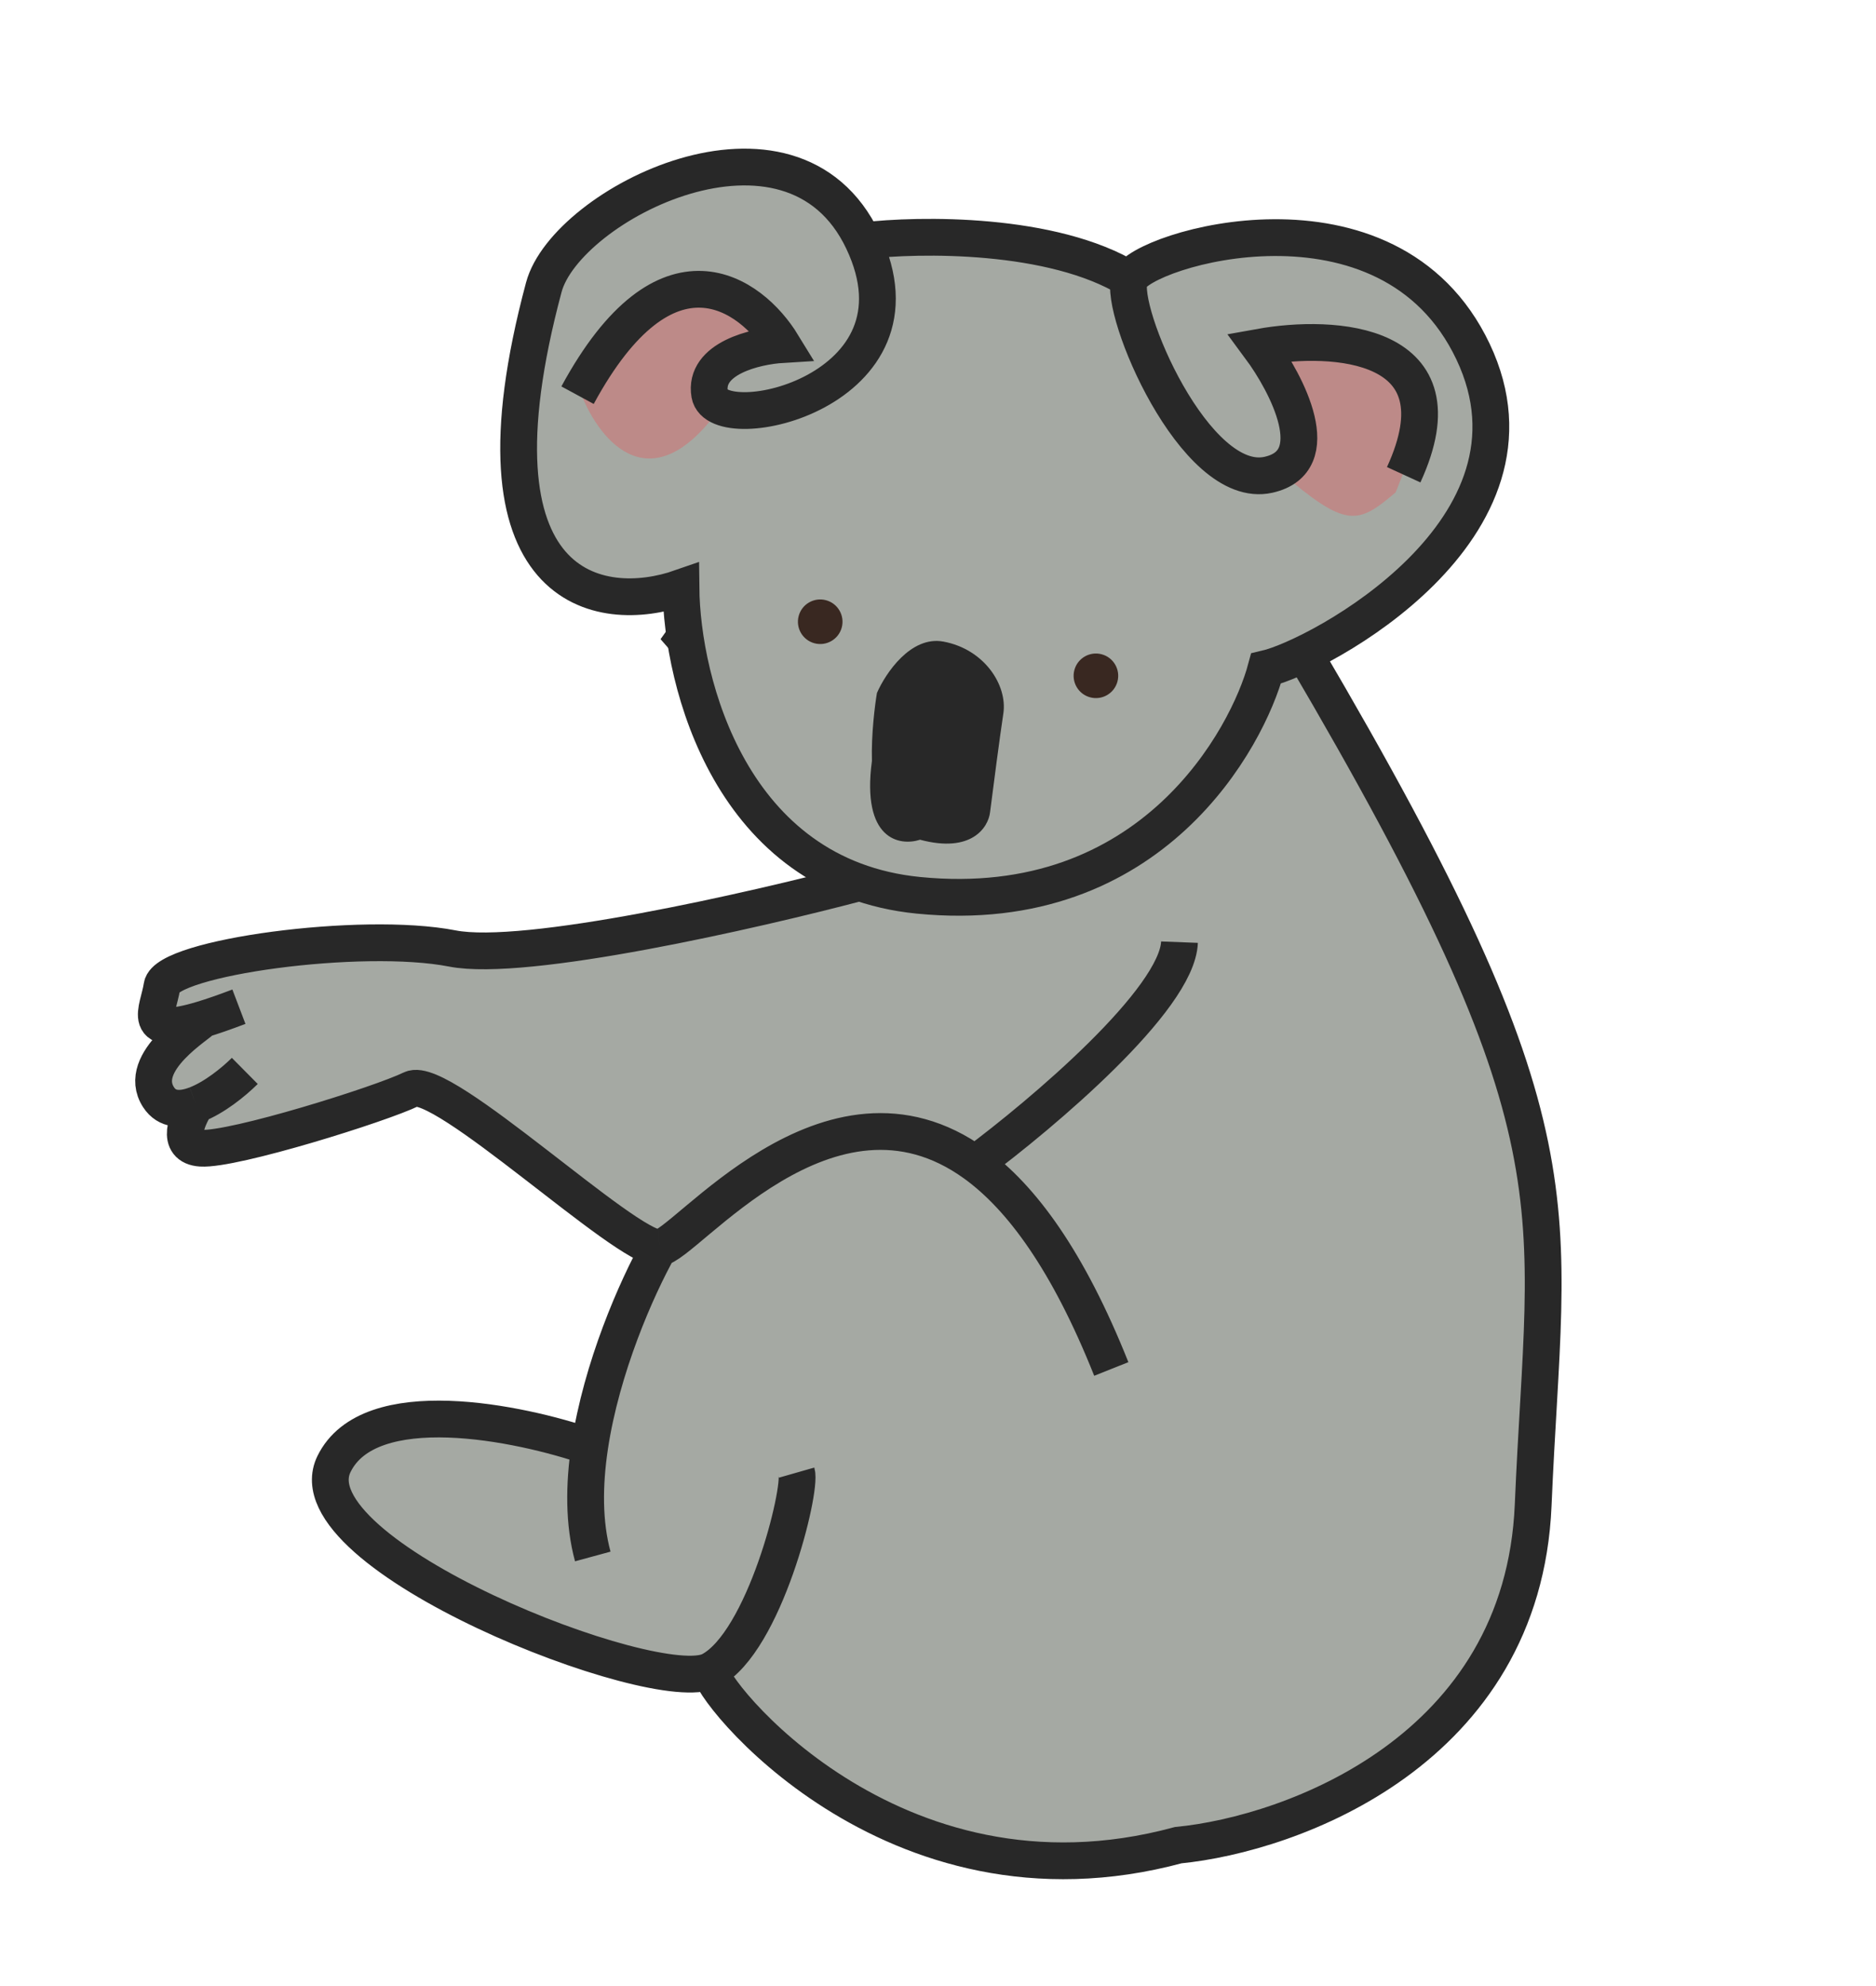 <svg width="51" height="54" viewBox="0 0 51 54" fill="none" xmlns="http://www.w3.org/2000/svg">
<path d="M12.298 25.789C14.274 26.175 20.492 24.758 23.355 24.001C23.833 23.555 20.38 19.379 18.594 17.346C21.62 13.078 29.225 7.179 35.432 17.735C43.192 30.93 42.03 32.59 41.68 40.923C41.399 47.589 35.13 49.866 32.03 50.17C24.202 52.286 19.207 45.838 19.319 45.42C17.857 46.193 7.883 42.266 9.079 39.808C10.037 37.841 14.112 38.676 16.03 39.339C16.35 37.194 17.298 35.031 17.916 33.928C17.012 33.955 12.009 29.208 11.183 29.614C10.357 30.02 6.345 31.276 5.464 31.219C4.759 31.174 5.083 30.41 5.333 30.034C4.927 30.191 4.541 30.189 4.311 29.834C3.676 28.858 5.479 27.817 5.506 27.716C3.774 28.239 4.302 27.482 4.404 26.811C4.522 26.036 9.827 25.306 12.298 25.789Z" fill="#A5A9A3"/>
<path d="M6.495 27.372C6.103 27.521 5.777 27.634 5.506 27.716M5.506 27.716C3.774 28.239 4.302 27.482 4.404 26.811C4.522 26.036 9.827 25.306 12.298 25.789C14.274 26.175 20.492 24.758 23.355 24.001C23.833 23.555 20.38 19.379 18.594 17.346C21.62 13.078 29.225 7.179 35.432 17.735C43.192 30.93 42.03 32.59 41.68 40.923C41.399 47.589 35.13 49.866 32.03 50.17C24.202 52.286 19.207 45.838 19.319 45.42M5.506 27.716C5.479 27.817 3.676 28.858 4.311 29.834C4.541 30.189 4.927 30.191 5.333 30.034M6.655 29.118C6.343 29.427 5.823 29.846 5.333 30.034M5.333 30.034C5.083 30.41 4.759 31.174 5.464 31.219C6.345 31.276 10.357 30.02 11.183 29.614C12.009 29.208 17.012 33.955 17.916 33.928M17.916 33.928C18.602 33.908 22.523 28.758 26.507 31.642M17.916 33.928C17.298 35.031 16.35 37.194 16.03 39.339M30.211 37.222C29.037 34.276 27.769 32.556 26.507 31.642M26.507 31.642C28.335 30.285 32.005 27.179 32.065 25.617M16.115 42.32C15.868 41.412 15.875 40.378 16.03 39.339M16.03 39.339C14.112 38.676 10.037 37.841 9.079 39.808C7.883 42.266 17.857 46.193 19.319 45.42M19.319 45.42C20.781 44.646 21.796 40.526 21.657 40.04" stroke="#282828"/>
<path d="M14.784 7.81C12.543 16.174 16.335 16.741 18.512 15.98C18.538 18.557 19.867 23.837 24.966 24.343C31.341 24.975 33.924 20.02 34.417 18.18C35.851 17.847 42.336 14.385 40.044 9.558C37.752 4.73 31.017 6.781 30.709 7.595C28.613 6.316 25.003 6.364 23.459 6.548C21.512 2.441 15.39 5.551 14.784 7.81Z" fill="#A5A9A3"/>
<path d="M19.538 11.146C17.612 13.785 16.207 11.867 15.746 10.578C17.126 8.437 16.025 10.204 17.377 8.505C19.61 6.862 21.085 9.05 21.269 9.368C19.925 9.367 19.472 10.052 19.299 10.364C19.126 10.677 19.354 10.827 19.538 11.146Z" fill="#C97A7A" fill-opacity="0.65"/>
<path d="M34.78 12.809C36.602 14.373 36.898 14.273 37.942 13.387C38.753 11.364 38.625 11.508 38.505 10.617C37.451 8.863 35.258 9.351 34.239 9.474C35.279 10.612 35.261 11.683 35.255 12.04C35.249 12.397 35.098 12.625 34.78 12.809Z" fill="#C97A7A" fill-opacity="0.65"/>
<path d="M23.459 6.548C21.512 2.441 15.39 5.551 14.784 7.81C12.543 16.174 16.335 16.741 18.512 15.98C18.538 18.557 19.867 23.837 24.966 24.343C31.341 24.975 33.924 20.02 34.417 18.18C35.851 17.847 42.336 14.385 40.044 9.558C37.752 4.73 31.017 6.781 30.709 7.595M23.459 6.548C25.407 10.656 19.504 11.943 19.293 10.721C19.125 9.744 20.541 9.412 21.27 9.368C20.418 7.975 18.112 6.299 15.701 10.745M23.459 6.548C25.003 6.364 28.613 6.316 30.709 7.595M30.709 7.595C30.401 8.409 32.481 13.358 34.484 12.909C36.087 12.55 34.995 10.446 34.249 9.439C36.249 9.079 39.832 9.268 38.16 12.908" stroke="#282828"/>
<path d="M23.704 20.688C23.416 22.834 24.456 23.012 25.012 22.832C26.418 23.208 26.867 22.492 26.915 22.087C26.996 21.451 27.181 20.024 27.276 19.404C27.394 18.629 26.759 17.652 25.649 17.445C24.762 17.278 24.073 18.307 23.84 18.842C23.786 19.157 23.683 19.965 23.704 20.688Z" fill="#282828"/>
<circle cx="22.298" cy="16.905" r="0.606" transform="rotate(15 22.298 16.905)" fill="#392821"/>
<circle cx="29.793" cy="18.375" r="0.606" transform="rotate(15 29.793 18.375)" fill="#392821"/>
</svg>
